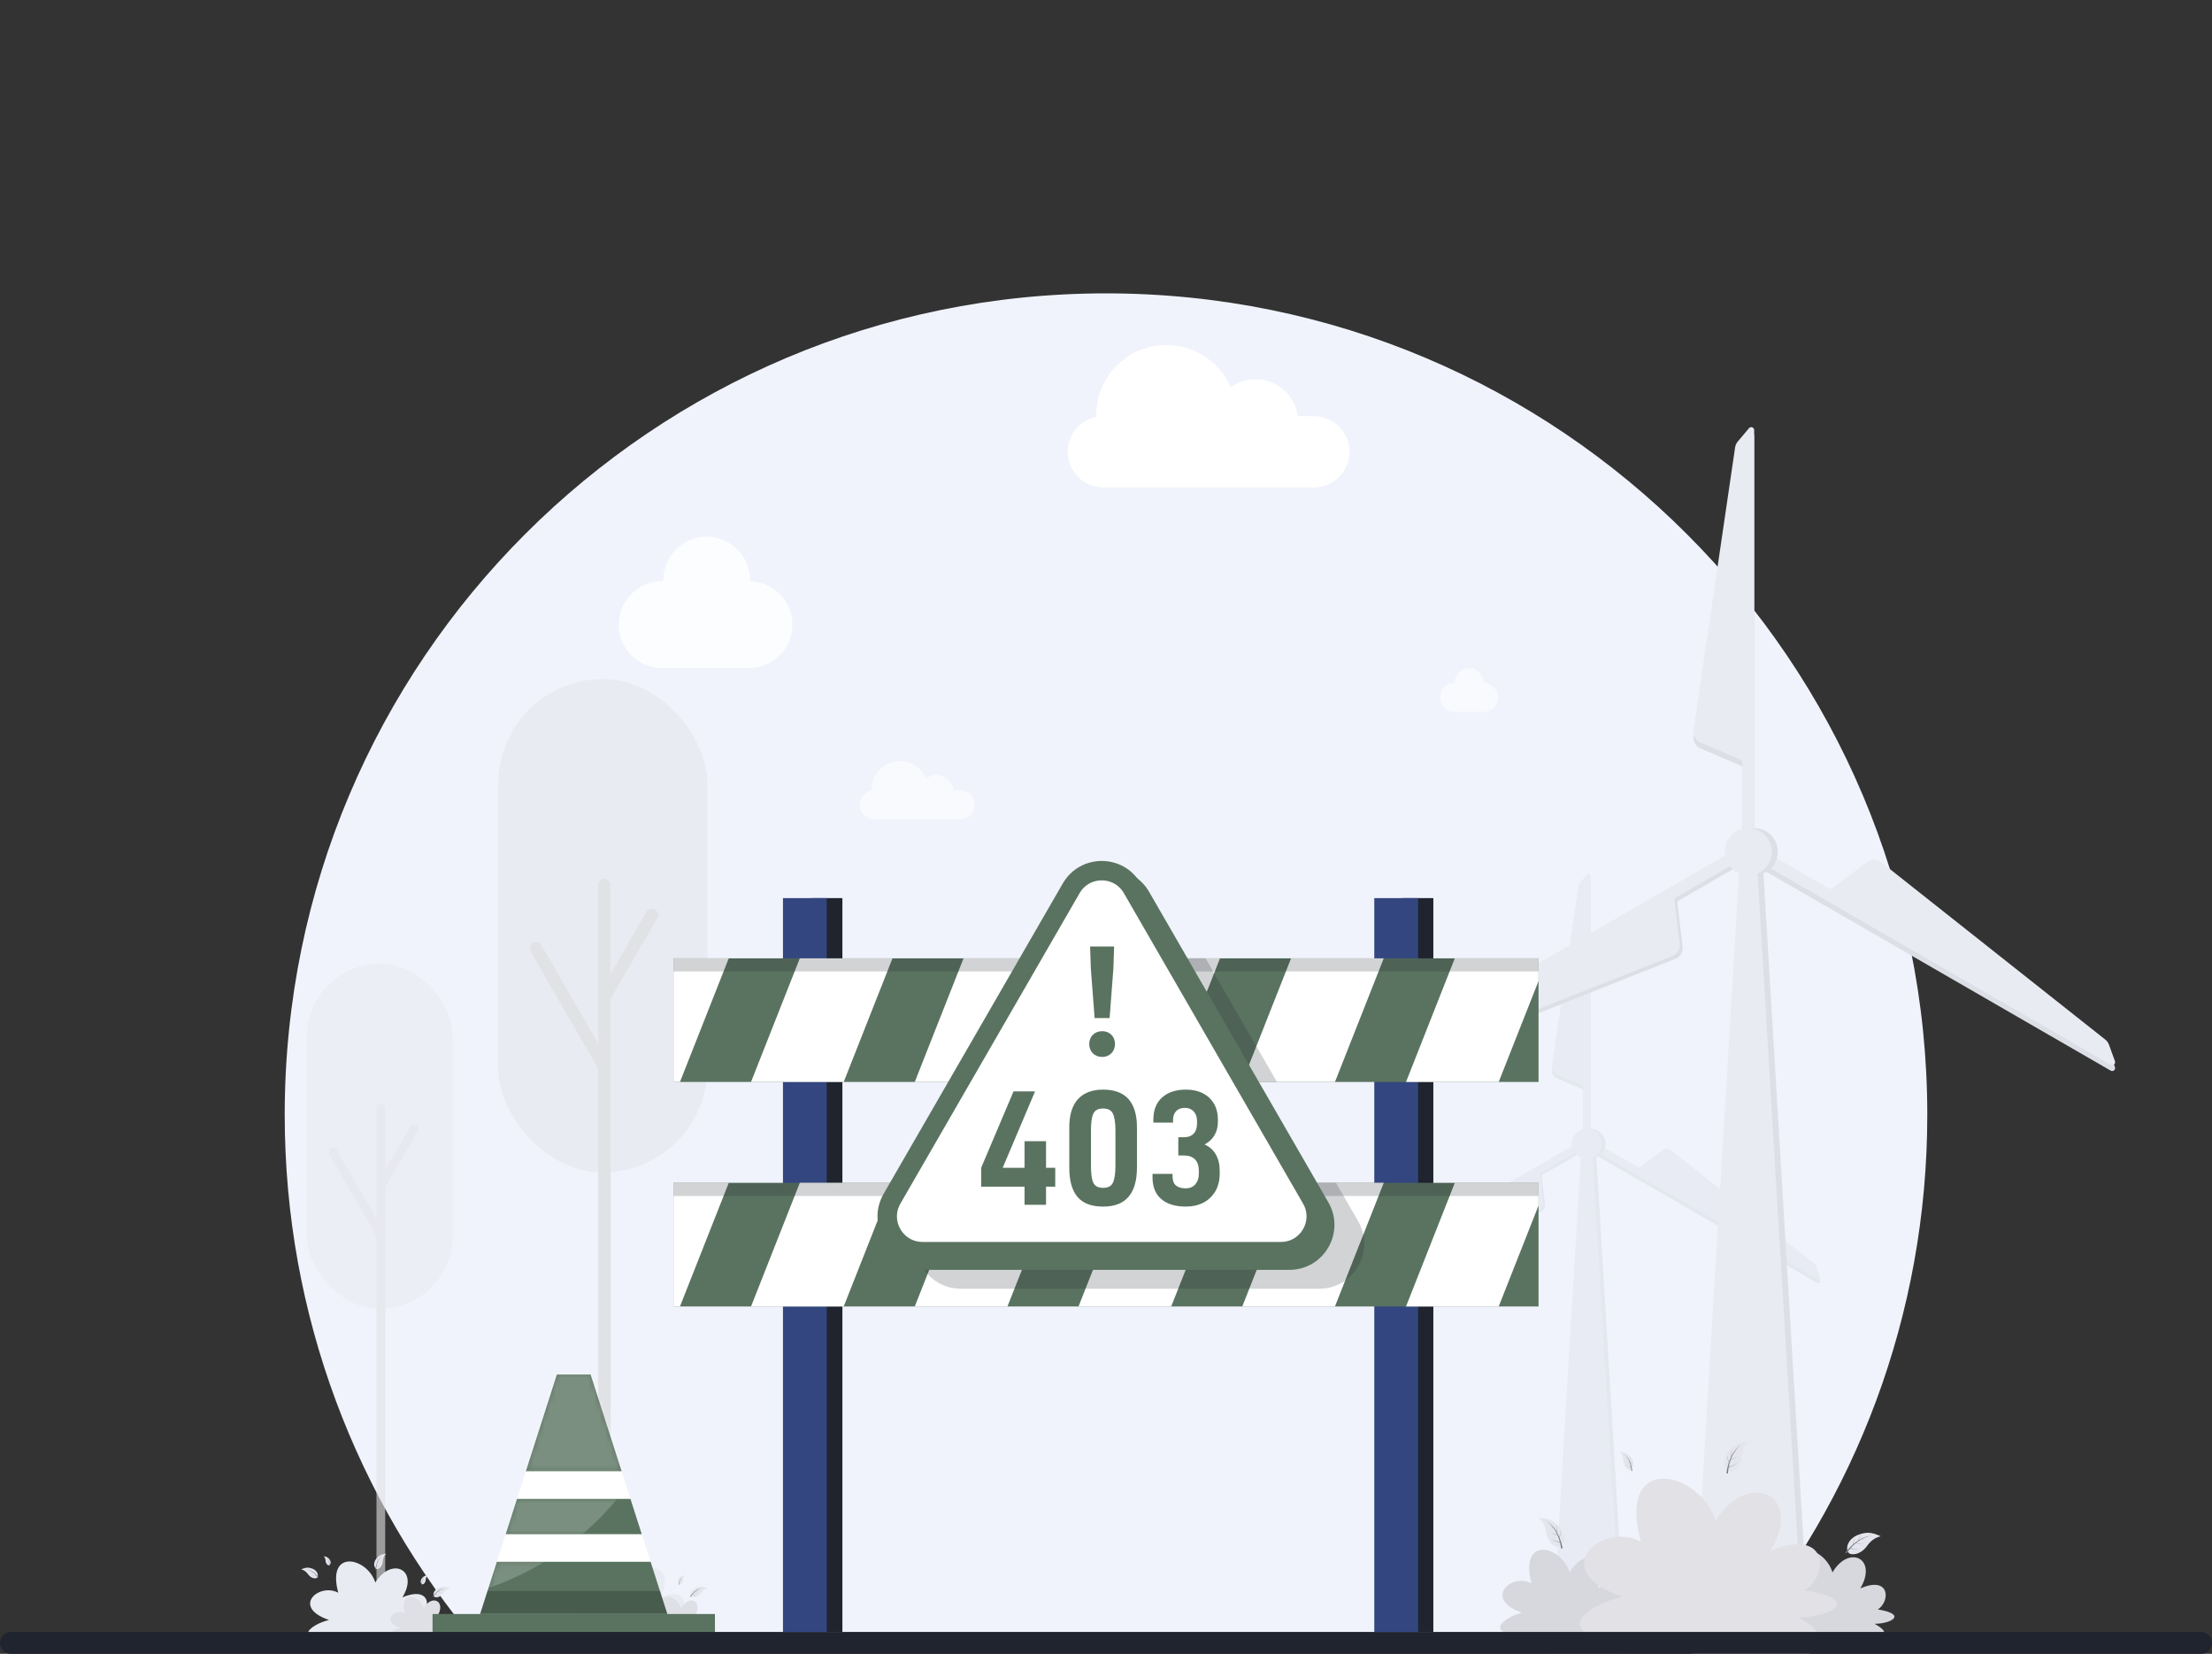 <svg width="404" height="302" viewBox="0 0 404 302" fill="none" xmlns="http://www.w3.org/2000/svg">
<rect x="0" y="0" width="404" height="302" fill="#333333" stroke="none"/>
<path fill-rule="evenodd" clip-rule="evenodd" d="M316.902 300C338.807 273.926 352 240.29 352 203.571C352 120.729 284.843 53.571 202 53.571C119.157 53.571 52 120.729 52 203.571C52 240.29 65.193 273.926 87.098 300H316.902Z" fill="#F0F3FC"/>
<g opacity="0.15">
<path fill-rule="evenodd" clip-rule="evenodd" d="M288.579 161.909C288.415 162.104 288.309 162.34 288.272 162.592L283.451 195.407C283.36 196.022 283.695 196.62 284.266 196.865L288.579 198.713C288.646 198.742 288.713 198.765 288.78 198.782C288.963 198.829 289.119 198.979 289.119 199.168V209.291C289.119 209.669 289.425 209.976 289.804 209.976C290.182 209.976 290.488 209.669 290.488 209.291V197.464C290.488 197.461 290.488 197.457 290.488 197.454L290.488 160.578C290.488 160.258 290.09 160.113 289.884 160.357L288.579 161.909Z" fill="#9D9FA4"/>
<path fill-rule="evenodd" clip-rule="evenodd" d="M288.579 161.224C288.415 161.419 288.309 161.655 288.272 161.907L283.451 194.722C283.36 195.337 283.695 195.935 284.266 196.18L288.579 198.028C288.646 198.057 288.713 198.08 288.78 198.097C288.963 198.145 289.119 198.294 289.119 198.483V208.606C289.119 208.984 289.425 209.291 289.804 209.291C290.182 209.291 290.488 208.984 290.488 208.606V196.779C290.488 196.776 290.488 196.773 290.488 196.769L290.488 159.893C290.488 159.573 290.09 159.428 289.884 159.672L288.579 161.224Z" fill="#BCBEC4"/>
<path fill-rule="evenodd" clip-rule="evenodd" d="M249.747 233.608C249.998 233.652 250.256 233.626 250.492 233.533L281.321 221.3C281.899 221.071 282.25 220.482 282.176 219.865L281.621 215.206C281.612 215.134 281.598 215.064 281.58 214.997C281.529 214.815 281.581 214.606 281.744 214.511L290.511 209.45C290.839 209.261 290.951 208.842 290.762 208.514C290.573 208.187 290.154 208.074 289.826 208.263L279.582 214.178C279.58 214.179 279.578 214.18 279.576 214.182L273.219 217.851L247.64 232.62C247.363 232.78 247.436 233.198 247.751 233.254L249.747 233.608Z" fill="#9D9FA4"/>
<path fill-rule="evenodd" clip-rule="evenodd" d="M249.405 233.266C249.655 233.31 249.913 233.284 250.149 233.19L280.979 220.958C281.556 220.729 281.907 220.139 281.834 219.522L281.278 214.863C281.269 214.791 281.256 214.722 281.237 214.655C281.187 214.473 281.238 214.263 281.402 214.169L290.169 209.107C290.496 208.918 290.608 208.499 290.419 208.172C290.23 207.844 289.811 207.732 289.484 207.921L279.24 213.835C279.238 213.837 279.235 213.838 279.233 213.839L247.297 232.277C247.02 232.437 247.094 232.855 247.408 232.911L249.405 233.266Z" fill="#BCBEC4"/>
<path fill-rule="evenodd" clip-rule="evenodd" d="M331.7 231.956C331.614 231.717 331.462 231.507 331.263 231.349L305.255 210.766C304.767 210.381 304.082 210.372 303.584 210.744L299.827 213.555C299.769 213.598 299.715 213.645 299.667 213.694C299.534 213.829 299.327 213.889 299.163 213.795L290.397 208.733C290.069 208.544 289.65 208.656 289.461 208.984C289.272 209.311 289.384 209.73 289.712 209.919L299.955 215.833C299.958 215.835 299.96 215.836 299.962 215.838L331.898 234.276C332.175 234.436 332.501 234.163 332.392 233.863L331.7 231.956Z" fill="#9D9FA4"/>
<path fill-rule="evenodd" clip-rule="evenodd" d="M331.7 231.272C331.614 231.033 331.462 230.822 331.263 230.665L305.255 210.082C304.767 209.696 304.082 209.687 303.584 210.059L299.827 212.87C299.769 212.913 299.715 212.96 299.667 213.009C299.534 213.144 299.327 213.204 299.163 213.11L290.397 208.048C290.069 207.859 289.65 207.971 289.461 208.299C289.272 208.627 289.384 209.045 289.712 209.235L299.955 215.148C299.957 215.15 299.96 215.151 299.962 215.153L331.898 233.591C332.175 233.751 332.501 233.478 332.392 233.178L331.7 231.272Z" fill="#BCBEC4"/>
<path fill-rule="evenodd" clip-rule="evenodd" d="M291.564 211.38C292.542 210.962 293.228 209.991 293.228 208.859C293.228 207.346 292.001 206.12 290.488 206.12C288.976 206.12 287.749 207.346 287.749 208.859C287.749 209.991 288.435 210.961 289.413 211.38L283.982 302H296.995L291.564 211.38Z" fill="#9D9FA4"/>
<path fill-rule="evenodd" clip-rule="evenodd" d="M290.879 211.38C291.857 210.961 292.543 209.991 292.543 208.859C292.543 207.346 291.317 206.12 289.804 206.12C288.291 206.12 287.064 207.346 287.064 208.859C287.064 209.991 287.75 210.961 288.728 211.38L283.297 302H296.31L290.879 211.38Z" fill="#BCBEC4"/>
</g>
<g opacity="0.6">
<rect x="56" y="176" width="26.714" height="62.997" rx="13.357" fill="#E9EBF2"/>
<rect x="68.759" y="201.518" width="1.595" height="98.482" rx="0.797" fill="#E1E2E5"/>
<rect x="75.338" y="205.019" width="1.595" height="13.443" rx="0.797" transform="rotate(30 75.338 205.019)" fill="#E1E2E5"/>
<rect width="1.595" height="18.913" rx="0.797" transform="matrix(0.866 -0.5 -0.5 -0.866 69.201 226.49)" fill="#E1E2E5"/>
</g>
<rect x="91" y="124" width="38.199" height="90.082" rx="19.1" fill="#E9EBF2"/>
<rect x="109.245" y="160.489" width="2.281" height="140.825" rx="1.14" fill="#E1E2E5"/>
<rect x="118.653" y="165.496" width="2.281" height="19.223" rx="1.14" transform="rotate(30 118.653 165.496)" fill="#E1E2E5"/>
<rect width="2.281" height="27.044" rx="1.14" transform="matrix(0.866 -0.5 -0.5 -0.866 109.877 196.198)" fill="#E1E2E5"/>
<path opacity="0.8" fill-rule="evenodd" clip-rule="evenodd" d="M137 105.932C137 106.001 136.999 106.07 136.997 106.138C141.285 106.245 144.729 109.754 144.729 114.068C144.729 118.381 141.287 121.89 137 121.997V122H136.804C136.802 122 136.799 122 136.797 122C136.794 122 136.791 122 136.789 122H121.136V121.997C121.068 121.999 121 122 120.932 122C116.551 122 113 118.449 113 114.068C113 109.687 116.551 106.136 120.932 106.136C121.001 106.136 121.07 106.136 121.138 106.138C121.136 106.07 121.136 106.001 121.136 105.932C121.136 101.551 124.687 98 129.068 98C133.449 98 137 101.551 137 105.932Z" fill="white"/>
<path opacity="0.6" fill-rule="evenodd" clip-rule="evenodd" d="M271 124.644C271 124.667 271 124.69 270.999 124.713C272.428 124.748 273.576 125.918 273.576 127.356C273.576 128.794 272.429 129.963 271 129.999V130H270.935C270.934 130 270.933 130 270.932 130C270.931 130 270.93 130 270.929 130H265.712V129.999C265.689 130 265.667 130 265.644 130C264.184 130 263 128.816 263 127.356C263 125.896 264.184 124.712 265.644 124.712C265.667 124.712 265.69 124.712 265.713 124.713C265.712 124.69 265.712 124.667 265.712 124.644C265.712 123.184 266.896 122 268.356 122C269.816 122 271 123.184 271 124.644Z" fill="white"/>
<path fill-rule="evenodd" clip-rule="evenodd" d="M200.2 75.828C200.2 68.743 205.943 63 213.028 63C218.286 63 222.804 66.163 224.786 70.689C226.061 69.788 227.617 69.258 229.298 69.258C233.252 69.258 236.52 72.191 237.046 76H239.98C243.57 76 246.48 78.91 246.48 82.5C246.48 86.09 243.57 89 239.98 89H201.5C197.91 89 195 86.09 195 82.5C195 79.354 197.235 76.73 200.203 76.129C200.201 76.029 200.2 75.929 200.2 75.828Z" fill="white"/>
<path opacity="0.6" fill-rule="evenodd" clip-rule="evenodd" d="M159.121 144.233C159.121 141.343 161.464 139 164.354 139C166.499 139 168.342 140.29 169.15 142.137C169.67 141.769 170.305 141.553 170.991 141.553C172.604 141.553 173.937 142.749 174.152 144.303H175.348C176.813 144.303 178 145.49 178 146.955C178 148.419 176.813 149.606 175.348 149.606H159.652C158.187 149.606 157 148.419 157 146.955C157 145.671 157.912 144.601 159.123 144.356C159.122 144.315 159.121 144.274 159.121 144.233Z" fill="white"/>
<path fill-rule="evenodd" clip-rule="evenodd" d="M317.382 81.71C317.124 82.016 316.957 82.388 316.899 82.783L309.318 134.384C309.176 135.351 309.702 136.292 310.6 136.677L317.382 139.584C317.487 139.629 317.593 139.664 317.698 139.692C317.986 139.766 318.231 140.001 318.231 140.298V156.217C318.231 156.811 318.713 157.293 319.308 157.293C319.902 157.293 320.385 156.811 320.385 156.217V137.619C320.385 137.614 320.385 137.609 320.385 137.604L320.385 79.616C320.385 79.114 319.757 78.885 319.434 79.27L317.382 81.71Z" fill="#DCDFE6"/>
<path fill-rule="evenodd" clip-rule="evenodd" d="M317.382 80.633C317.124 80.939 316.957 81.311 316.899 81.706L309.318 133.307C309.176 134.274 309.702 135.215 310.6 135.6L317.382 138.507C317.487 138.552 317.593 138.588 317.698 138.615C317.986 138.69 318.231 138.924 318.231 139.221V155.14C318.231 155.734 318.713 156.217 319.308 156.217C319.902 156.217 320.385 155.734 320.385 155.14V136.542C320.385 136.537 320.385 136.532 320.385 136.527L320.385 78.54C320.385 78.037 319.757 77.808 319.434 78.193L317.382 80.633Z" fill="#E9EBF2"/>
<path fill-rule="evenodd" clip-rule="evenodd" d="M256.32 194.455C256.714 194.525 257.119 194.484 257.491 194.336L305.97 175.101C306.878 174.741 307.43 173.814 307.314 172.844L306.44 165.518C306.427 165.405 306.405 165.295 306.376 165.19C306.296 164.903 306.377 164.574 306.635 164.426L320.42 156.466C320.935 156.169 321.112 155.51 320.814 154.995C320.517 154.48 319.858 154.304 319.343 154.601L303.235 163.901C303.232 163.903 303.228 163.905 303.224 163.907L253.006 192.901C252.571 193.152 252.686 193.81 253.181 193.898L256.32 194.455Z" fill="#DCDFE6"/>
<path fill-rule="evenodd" clip-rule="evenodd" d="M255.782 193.916C256.175 193.986 256.581 193.945 256.952 193.798L305.431 174.563C306.339 174.203 306.891 173.276 306.775 172.306L305.902 164.979C305.888 164.866 305.866 164.757 305.837 164.651C305.758 164.365 305.839 164.036 306.096 163.887L319.882 155.928C320.397 155.631 320.573 154.972 320.276 154.457C319.979 153.942 319.32 153.765 318.805 154.063L302.697 163.363C302.693 163.365 302.69 163.367 302.686 163.369L252.467 192.363C252.032 192.614 252.148 193.271 252.642 193.359L255.782 193.916Z" fill="#E9EBF2"/>
<path fill-rule="evenodd" clip-rule="evenodd" d="M385.189 191.858C385.053 191.482 384.815 191.152 384.501 190.903L343.604 158.537C342.838 157.931 341.76 157.916 340.977 158.502L335.069 162.922C334.978 162.99 334.894 163.063 334.817 163.141C334.609 163.353 334.283 163.448 334.026 163.299L320.24 155.34C319.725 155.043 319.067 155.219 318.769 155.734C318.472 156.249 318.648 156.908 319.163 157.205L335.27 166.504C335.274 166.507 335.278 166.509 335.282 166.512L385.501 195.505C385.936 195.756 386.448 195.328 386.276 194.855L385.189 191.858Z" fill="#DCDFE6"/>
<path fill-rule="evenodd" clip-rule="evenodd" d="M385.189 190.781C385.053 190.405 384.815 190.075 384.501 189.827L343.604 157.46C342.838 156.854 341.76 156.839 340.977 157.425L335.069 161.845C334.978 161.913 334.894 161.986 334.817 162.064C334.609 162.276 334.283 162.371 334.026 162.222L320.24 154.263C319.725 153.966 319.067 154.142 318.769 154.657C318.472 155.172 318.648 155.831 319.163 156.128L335.27 165.428C335.274 165.43 335.278 165.432 335.282 165.435L385.501 194.428C385.936 194.68 386.448 194.251 386.276 193.778L385.189 190.781Z" fill="#E9EBF2"/>
<path fill-rule="evenodd" clip-rule="evenodd" d="M322.076 159.501C323.614 158.844 324.692 157.317 324.692 155.538C324.692 153.159 322.764 151.231 320.385 151.231C318.006 151.231 316.077 153.159 316.077 155.538C316.077 157.317 317.155 158.844 318.693 159.501L310.154 302H330.615L322.076 159.501Z" fill="#DCDFE6"/>
<path fill-rule="evenodd" clip-rule="evenodd" d="M320.999 159.501C322.537 158.844 323.615 157.317 323.615 155.538C323.615 153.159 321.687 151.231 319.308 151.231C316.929 151.231 315 153.159 315 155.538C315 157.317 316.078 158.844 317.616 159.501L309.077 302H329.538L320.999 159.501Z" fill="#E9EBF2"/>
<path d="M340.906 299H329.967C317.293 299 322.761 295.234 325.968 294.503C318.801 291.947 324.082 287.131 327.704 289.14C325.441 280.375 333.174 282.201 334.683 287.131C337.7 282.019 342.981 284.575 339.775 290.053C345.244 287.679 345.244 292.427 342.981 293.887C348.45 294.8 345.394 296.512 342.376 296.512C345.96 298.52 343.319 299 340.906 299Z" fill="#D7D8DE"/>
<path d="M292.906 299H281.967C269.293 299 274.761 295.234 277.968 294.503C270.801 291.947 276.082 287.131 279.704 289.14C277.441 280.375 285.174 282.201 286.683 287.131C289.7 282.019 294.981 284.575 291.775 290.053C297.244 287.679 297.244 292.427 294.981 293.887C300.45 294.8 297.394 296.512 294.376 296.512C297.96 298.52 295.319 299 292.906 299Z" fill="#D7D8DE"/>
<path d="M325.538 300H304.116C279.296 300 290.004 292.938 296.283 291.569C282.248 286.776 292.59 277.746 299.684 281.512C295.252 265.079 310.395 268.503 313.35 277.746C319.259 268.16 329.601 272.953 323.322 283.224C334.033 278.774 334.033 287.675 329.601 290.414C340.312 292.126 334.326 295.335 328.416 295.335C335.434 299.101 330.263 300 325.538 300Z" fill="#E1E1E6"/>
<path d="M282.403 279.831C282.26 278.833 281.842 277.83 280.992 277.143C282.981 277.205 283.738 277.746 284.561 278.553C286.552 280.504 285.486 282.886 284.318 282.504C283.151 282.123 282.552 280.865 282.403 279.831Z" fill="#E5E6ED"/>
<path d="M282.247 277.672C284.329 278.69 285.117 281.384 285.398 282.717L285.133 282.784C284.777 279.991 283.372 278.235 282.247 277.672C282.212 277.654 282.175 277.637 282.138 277.621C282.174 277.636 282.211 277.653 282.247 277.672Z" fill="#727785"/>
<path d="M284.141 278.4C284.484 278.829 284.38 279.487 284.306 279.802L284.242 279.789C284.449 279.154 284.325 278.635 284.141 278.4C284.135 278.392 284.129 278.385 284.123 278.378C284.129 278.385 284.135 278.392 284.141 278.4Z" fill="#727785"/>
<path d="M283.137 278.774C283.308 279.023 283.65 279.076 283.817 279.089L283.819 279.054C283.474 279.058 283.23 278.908 283.137 278.774C283.134 278.77 283.131 278.765 283.128 278.761C283.131 278.765 283.134 278.77 283.137 278.774Z" fill="#727785"/>
<path d="M284.96 279.39C285.181 279.894 284.911 280.503 284.758 280.787L284.7 280.759C285.063 280.198 285.078 279.665 284.96 279.39C284.956 279.382 284.952 279.373 284.948 279.365C284.952 279.373 284.956 279.382 284.96 279.39Z" fill="#727785"/>
<path d="M283.24 279.721C283.546 280.177 284.205 280.276 284.528 280.3L284.535 280.235C283.867 280.241 283.409 279.967 283.24 279.721C283.235 279.713 283.23 279.705 283.225 279.697C283.23 279.705 283.235 279.713 283.24 279.721Z" fill="#727785"/>
<path d="M283.228 280.768C283.655 281.433 284.542 281.599 284.975 281.644L284.982 281.552C284.087 281.536 283.463 281.127 283.228 280.768C283.22 280.757 283.213 280.745 283.206 280.734C283.213 280.745 283.22 280.757 283.228 280.768Z" fill="#727785"/>
<path d="M341.01 282.284C341.591 281.46 342.419 280.757 343.489 280.531C341.69 279.682 340.769 279.821 339.669 280.165C337.009 280.997 336.876 283.604 338.089 283.795C339.303 283.986 340.408 283.137 341.01 282.284Z" fill="#E5E6ED"/>
<path d="M342.13 280.432C339.814 280.393 337.887 282.434 337.031 283.494L337.237 283.674C338.823 281.348 340.872 280.422 342.13 280.432C342.17 280.432 342.211 280.434 342.251 280.436C342.212 280.433 342.171 280.432 342.13 280.432Z" fill="#727785"/>
<path d="M340.113 280.22C339.612 280.446 339.406 281.079 339.329 281.393L339.392 281.411C339.496 280.751 339.842 280.345 340.113 280.22C340.122 280.216 340.13 280.212 340.139 280.208C340.131 280.212 340.122 280.215 340.113 280.22Z" fill="#727785"/>
<path d="M340.837 281.01C340.572 281.154 340.243 281.046 340.089 280.981L340.103 280.949C340.408 281.109 340.693 281.087 340.837 281.01C340.842 281.007 340.847 281.004 340.851 281.002C340.847 281.004 340.842 281.007 340.837 281.01Z" fill="#727785"/>
<path d="M338.933 280.73C338.507 281.078 338.471 281.743 338.478 282.066L338.543 282.067C338.474 281.402 338.704 280.921 338.933 280.73C338.941 280.724 338.948 280.718 338.956 280.712C338.948 280.718 338.941 280.724 338.933 280.73Z" fill="#727785"/>
<path d="M340.315 281.805C339.834 282.073 339.203 281.862 338.905 281.736L338.928 281.675C339.52 281.984 340.053 281.948 340.315 281.805C340.323 281.801 340.331 281.796 340.339 281.791C340.332 281.796 340.323 281.801 340.315 281.805Z" fill="#727785"/>
<path d="M339.85 282.744C339.167 283.142 338.302 282.887 337.895 282.73L337.931 282.645C338.736 283.037 339.477 282.957 339.85 282.744C339.861 282.738 339.873 282.73 339.885 282.723C339.874 282.73 339.862 282.737 339.85 282.744Z" fill="#727785"/>
<path d="M318.101 265.924C318.171 264.918 318.516 263.888 319.313 263.14C317.334 263.346 316.619 263.942 315.856 264.806C314.012 266.896 315.249 269.195 316.386 268.729C317.522 268.264 318.029 266.965 318.101 265.924Z" fill="#E5E6ED"/>
<path d="M318.1 263.759C316.098 264.926 315.508 267.67 315.324 269.02L315.594 269.067C315.745 266.256 317.019 264.402 318.1 263.759C318.134 263.739 318.169 263.719 318.205 263.7C318.17 263.718 318.135 263.738 318.1 263.759Z" fill="#727785"/>
<path d="M316.264 264.623C315.953 265.076 316.105 265.725 316.202 266.033L316.265 266.016C316.012 265.397 316.098 264.87 316.264 264.623C316.27 264.615 316.275 264.607 316.281 264.599C316.275 264.607 316.27 264.615 316.264 264.623Z" fill="#727785"/>
<path d="M317.293 264.923C317.141 265.184 316.803 265.262 316.638 265.286L316.633 265.251C316.977 265.23 317.209 265.064 317.293 264.923C317.296 264.918 317.298 264.914 317.301 264.909C317.298 264.914 317.296 264.918 317.293 264.923Z" fill="#727785"/>
<path d="M315.519 265.67C315.335 266.188 315.649 266.776 315.822 267.049L315.878 267.016C315.475 266.484 315.422 265.953 315.519 265.67C315.523 265.661 315.526 265.652 315.529 265.644C315.526 265.652 315.523 265.661 315.519 265.67Z" fill="#727785"/>
<path d="M317.258 265.875C316.986 266.352 316.337 266.499 316.017 266.546L316.005 266.482C316.672 266.439 317.108 266.133 317.258 265.875C317.263 265.866 317.268 265.858 317.272 265.85C317.268 265.858 317.263 265.866 317.258 265.875Z" fill="#727785"/>
<path d="M317.347 266.919C316.969 267.612 316.097 267.842 315.668 267.919L315.654 267.828C316.546 267.746 317.139 267.293 317.347 266.919C317.354 266.907 317.36 266.895 317.366 266.882C317.36 266.894 317.354 266.906 317.347 266.919Z" fill="#727785"/>
<path d="M296.5 266.729C296.466 266.137 296.271 265.528 295.808 265.082C296.97 265.218 297.387 265.573 297.829 266.088C298.899 267.331 298.155 268.674 297.489 268.392C296.824 268.11 296.535 267.342 296.5 266.729Z" fill="#E5E6ED"/>
<path d="M296.517 265.455C297.686 266.156 298.013 267.775 298.112 268.571L297.953 268.597C297.884 266.941 297.148 265.842 296.517 265.455C296.497 265.443 296.476 265.431 296.456 265.42C296.476 265.431 296.496 265.443 296.517 265.455Z" fill="#727785"/>
<path d="M297.591 265.977C297.77 266.246 297.677 266.626 297.617 266.807L297.58 266.796C297.733 266.434 297.687 266.124 297.591 265.977C297.588 265.972 297.584 265.967 297.581 265.963C297.584 265.967 297.587 265.972 297.591 265.977Z" fill="#727785"/>
<path d="M296.983 266.146C297.071 266.3 297.269 266.349 297.366 266.364L297.369 266.344C297.167 266.329 297.031 266.229 296.983 266.146C296.982 266.143 296.98 266.14 296.979 266.138C296.98 266.14 296.982 266.143 296.983 266.146Z" fill="#727785"/>
<path d="M298.021 266.598C298.126 266.905 297.937 267.248 297.833 267.407L297.8 267.388C298.041 267.077 298.076 266.765 298.021 266.598C298.019 266.593 298.018 266.588 298.016 266.583C298.018 266.588 298.019 266.593 298.021 266.598Z" fill="#727785"/>
<path d="M296.997 266.706C297.153 266.989 297.534 267.08 297.722 267.11L297.73 267.072C297.338 267.042 297.083 266.859 296.997 266.706C296.994 266.701 296.991 266.696 296.989 266.691C296.991 266.696 296.994 266.701 296.997 266.706Z" fill="#727785"/>
<path d="M296.937 267.32C297.154 267.73 297.666 267.872 297.917 267.92L297.926 267.867C297.402 267.812 297.057 267.541 296.937 267.32C296.933 267.312 296.929 267.305 296.926 267.298C296.929 267.305 296.933 267.312 296.937 267.32Z" fill="#727785"/>
<path d="M74.59 300H63.976C51.678 300 56.984 296.501 60.095 295.823C53.141 293.448 58.265 288.974 61.78 290.84C59.584 282.698 67.087 284.394 68.551 288.974C71.479 284.225 76.603 286.599 73.492 291.688C78.799 289.483 78.799 293.893 76.603 295.25C81.909 296.099 78.944 297.689 76.016 297.689C79.493 299.555 76.931 300 74.59 300Z" fill="#E9EBF2"/>
<path d="M80.476 299.505H75.056C68.777 299.505 71.486 297.639 73.075 297.277C69.524 296.01 72.14 293.624 73.935 294.619C72.814 290.277 76.645 291.181 77.393 293.624C78.888 291.091 81.504 292.358 79.916 295.072C82.626 293.896 82.626 296.248 81.504 296.971C84.214 297.424 82.7 298.272 81.204 298.272C82.98 299.267 81.672 299.505 80.476 299.505Z" fill="#DFE0E6"/>
<path d="M56.246 287.448C55.959 287.04 55.548 286.692 55.018 286.58C55.91 286.159 56.366 286.228 56.911 286.398C58.229 286.811 58.295 288.102 57.694 288.197C57.093 288.291 56.545 287.871 56.246 287.448Z" fill="#E5E6ED"/>
<path d="M55.691 286.531C56.839 286.511 57.794 287.523 58.218 288.048L58.116 288.137C57.33 286.984 56.315 286.526 55.691 286.531C55.672 286.531 55.652 286.532 55.632 286.532C55.651 286.531 55.671 286.531 55.691 286.531Z" fill="#727785"/>
<path d="M56.691 286.425C56.939 286.538 57.042 286.851 57.079 287.007L57.048 287.016C56.997 286.689 56.825 286.488 56.691 286.425C56.687 286.423 56.682 286.422 56.678 286.42C56.682 286.421 56.687 286.423 56.691 286.425Z" fill="#727785"/>
<path d="M56.332 286.817C56.464 286.888 56.627 286.835 56.703 286.802L56.696 286.787C56.545 286.866 56.404 286.855 56.332 286.817C56.33 286.816 56.328 286.814 56.325 286.813C56.328 286.814 56.33 286.815 56.332 286.817Z" fill="#727785"/>
<path d="M57.276 286.678C57.487 286.85 57.505 287.18 57.501 287.34L57.469 287.341C57.503 287.011 57.389 286.773 57.276 286.678C57.272 286.675 57.268 286.672 57.264 286.669C57.268 286.672 57.272 286.675 57.276 286.678Z" fill="#727785"/>
<path d="M56.591 287.211C56.829 287.344 57.142 287.239 57.289 287.177L57.278 287.147C56.985 287.3 56.721 287.282 56.591 287.211C56.587 287.209 56.583 287.206 56.579 287.204C56.583 287.206 56.587 287.209 56.591 287.211Z" fill="#727785"/>
<path d="M56.821 287.676C57.16 287.873 57.588 287.747 57.79 287.669L57.772 287.627C57.373 287.821 57.006 287.782 56.821 287.676C56.816 287.673 56.81 287.669 56.804 287.666C56.81 287.669 56.815 287.673 56.821 287.676Z" fill="#727785"/>
<path d="M80.979 290.916C81.266 290.508 81.677 290.16 82.207 290.048C81.315 289.627 80.859 289.696 80.314 289.867C78.996 290.279 78.93 291.571 79.531 291.665C80.133 291.759 80.68 291.339 80.979 290.916Z" fill="#E5E6ED"/>
<path d="M81.534 289.999C80.386 289.979 79.431 290.991 79.007 291.516L79.109 291.605C79.895 290.452 80.91 289.994 81.534 289.999C81.553 289.999 81.573 290 81.593 290.001C81.574 290 81.554 289.999 81.534 289.999Z" fill="#727785"/>
<path d="M80.534 289.894C80.286 290.006 80.184 290.32 80.146 290.475L80.177 290.484C80.228 290.157 80.4 289.956 80.534 289.894C80.538 289.892 80.543 289.89 80.547 289.888C80.543 289.89 80.538 289.892 80.534 289.894Z" fill="#727785"/>
<path d="M80.893 290.285C80.761 290.356 80.598 290.303 80.522 290.271L80.529 290.255C80.68 290.334 80.821 290.323 80.893 290.285C80.895 290.284 80.898 290.282 80.9 290.281C80.898 290.282 80.895 290.284 80.893 290.285Z" fill="#727785"/>
<path d="M79.95 290.146C79.739 290.319 79.721 290.648 79.724 290.808L79.756 290.809C79.722 290.48 79.836 290.241 79.95 290.146C79.953 290.143 79.957 290.14 79.961 290.138C79.957 290.14 79.953 290.143 79.95 290.146Z" fill="#727785"/>
<path d="M80.634 290.679C80.396 290.812 80.083 290.707 79.936 290.645L79.947 290.615C80.24 290.768 80.504 290.75 80.634 290.679C80.638 290.677 80.642 290.675 80.646 290.672C80.642 290.675 80.638 290.677 80.634 290.679Z" fill="#727785"/>
<path d="M80.404 291.145C80.065 291.341 79.637 291.215 79.435 291.138L79.453 291.095C79.852 291.29 80.219 291.25 80.404 291.145C80.409 291.141 80.415 291.138 80.421 291.134C80.415 291.138 80.41 291.141 80.404 291.145Z" fill="#727785"/>
<path d="M69.914 285.098C69.949 284.6 70.119 284.09 70.515 283.719C69.534 283.821 69.18 284.116 68.802 284.545C67.888 285.58 68.501 286.719 69.064 286.488C69.627 286.258 69.878 285.614 69.914 285.098Z" fill="#E5E6ED"/>
<path d="M69.913 284.026C68.921 284.604 68.629 285.964 68.538 286.632L68.671 286.656C68.747 285.263 69.378 284.345 69.913 284.026C69.93 284.016 69.948 284.006 69.965 283.997C69.948 284.006 69.931 284.015 69.913 284.026Z" fill="#727785"/>
<path d="M69.004 284.454C68.85 284.678 68.925 285 68.973 285.152L69.004 285.144C68.879 284.837 68.921 284.576 69.004 284.454C69.007 284.45 69.009 284.446 69.012 284.442C69.009 284.446 69.007 284.45 69.004 284.454Z" fill="#727785"/>
<path d="M69.514 284.603C69.438 284.732 69.271 284.77 69.189 284.783L69.187 284.765C69.357 284.755 69.472 284.672 69.514 284.603C69.515 284.6 69.516 284.598 69.517 284.596C69.516 284.598 69.515 284.6 69.514 284.603Z" fill="#727785"/>
<path d="M68.635 284.973C68.544 285.23 68.699 285.521 68.785 285.656L68.813 285.64C68.613 285.376 68.587 285.113 68.635 284.973C68.636 284.968 68.638 284.964 68.64 284.96C68.638 284.964 68.636 284.968 68.635 284.973Z" fill="#727785"/>
<path d="M69.496 285.074C69.362 285.311 69.04 285.383 68.881 285.407L68.875 285.375C69.206 285.354 69.422 285.202 69.496 285.074C69.499 285.07 69.501 285.066 69.503 285.062C69.501 285.066 69.499 285.07 69.496 285.074Z" fill="#727785"/>
<path d="M69.54 285.591C69.353 285.935 68.921 286.049 68.709 286.087L68.702 286.042C69.144 286.001 69.437 285.777 69.54 285.591C69.544 285.585 69.547 285.579 69.55 285.573C69.547 285.579 69.544 285.585 69.54 285.591Z" fill="#727785"/>
<path d="M59.466 285.002C59.449 284.708 59.352 284.407 59.123 284.186C59.699 284.253 59.905 284.429 60.124 284.684C60.654 285.3 60.285 285.966 59.956 285.826C59.626 285.686 59.483 285.306 59.466 285.002Z" fill="#E5E6ED"/>
<path d="M59.474 284.371C60.053 284.718 60.215 285.52 60.264 285.914L60.185 285.927C60.151 285.107 59.787 284.562 59.474 284.371C59.464 284.365 59.454 284.359 59.444 284.353C59.454 284.359 59.464 284.364 59.474 284.371Z" fill="#727785"/>
<path d="M60.006 284.629C60.095 284.762 60.048 284.951 60.019 285.04L60.001 285.035C60.077 284.856 60.054 284.702 60.006 284.629C60.004 284.627 60.003 284.625 60.001 284.622C60.003 284.625 60.004 284.627 60.006 284.629Z" fill="#727785"/>
<path d="M59.705 284.713C59.748 284.79 59.846 284.814 59.895 284.821L59.896 284.811C59.796 284.804 59.729 284.754 59.705 284.713C59.704 284.712 59.703 284.71 59.703 284.709C59.703 284.71 59.704 284.712 59.705 284.713Z" fill="#727785"/>
<path d="M60.219 284.937C60.271 285.089 60.178 285.259 60.126 285.338L60.11 285.328C60.229 285.174 60.247 285.02 60.219 284.937C60.218 284.935 60.218 284.932 60.217 284.929C60.218 284.932 60.218 284.935 60.219 284.937Z" fill="#727785"/>
<path d="M59.712 284.991C59.789 285.131 59.978 285.176 60.071 285.191L60.075 285.172C59.881 285.157 59.754 285.066 59.712 284.991C59.71 284.988 59.709 284.986 59.708 284.983C59.709 284.986 59.71 284.988 59.712 284.991Z" fill="#727785"/>
<path d="M59.682 285.295C59.79 285.498 60.043 285.568 60.168 285.592L60.172 285.566C59.913 285.539 59.741 285.404 59.682 285.295C59.68 285.291 59.678 285.287 59.676 285.284C59.678 285.287 59.68 285.291 59.682 285.295Z" fill="#727785"/>
<path d="M77.759 288.47C77.776 288.177 77.873 287.875 78.103 287.654C77.527 287.721 77.32 287.898 77.101 288.152C76.571 288.768 76.94 289.434 77.269 289.294C77.599 289.154 77.742 288.774 77.759 288.47Z" fill="#E5E6ED"/>
<path d="M77.751 287.839C77.172 288.186 77.01 288.988 76.961 289.383L77.04 289.395C77.074 288.575 77.438 288.03 77.751 287.839C77.761 287.833 77.771 287.827 77.782 287.821C77.772 287.827 77.761 287.833 77.751 287.839Z" fill="#727785"/>
<path d="M77.219 288.097C77.13 288.231 77.177 288.419 77.206 288.509L77.224 288.503C77.148 288.324 77.171 288.17 77.219 288.097C77.221 288.095 77.222 288.093 77.224 288.091C77.222 288.093 77.221 288.095 77.219 288.097Z" fill="#727785"/>
<path d="M77.52 288.181C77.477 288.258 77.379 288.282 77.331 288.289L77.329 288.279C77.429 288.272 77.496 288.223 77.52 288.181C77.521 288.18 77.522 288.179 77.522 288.177C77.522 288.179 77.521 288.18 77.52 288.181Z" fill="#727785"/>
<path d="M77.006 288.405C76.954 288.557 77.048 288.727 77.099 288.806L77.115 288.796C76.996 288.643 76.978 288.488 77.006 288.405C77.007 288.403 77.008 288.4 77.009 288.398C77.008 288.4 77.007 288.403 77.006 288.405Z" fill="#727785"/>
<path d="M77.513 288.459C77.436 288.599 77.247 288.644 77.154 288.659L77.15 288.64C77.344 288.625 77.471 288.534 77.513 288.459C77.515 288.456 77.516 288.454 77.517 288.451C77.516 288.454 77.515 288.456 77.513 288.459Z" fill="#727785"/>
<path d="M77.543 288.763C77.436 288.966 77.182 289.037 77.057 289.06L77.053 289.034C77.313 289.007 77.484 288.873 77.543 288.763C77.545 288.759 77.547 288.756 77.549 288.752C77.547 288.756 77.545 288.759 77.543 288.763Z" fill="#727785"/>
<path d="M121.59 300H110.976C98.678 300 103.984 296.501 107.095 295.823C100.141 293.448 105.265 288.974 108.78 290.84C106.584 282.698 114.087 284.394 115.551 288.974C118.479 284.225 123.603 286.599 120.492 291.688C125.799 289.483 125.799 293.893 123.603 295.25C128.909 296.099 125.943 297.689 123.016 297.689C126.493 299.555 123.931 300 121.59 300Z" fill="#E9EBF2"/>
<path d="M127.476 299.505H122.057C115.777 299.505 118.486 297.639 120.075 297.277C116.524 296.01 119.14 293.624 120.935 294.619C119.814 290.277 123.645 291.181 124.393 293.624C125.888 291.091 128.504 292.358 126.916 295.072C129.626 293.896 129.626 296.248 128.504 296.971C131.214 297.424 129.7 298.272 128.205 298.272C129.98 299.267 128.672 299.505 127.476 299.505Z" fill="#DFE0E6"/>
<path d="M103.247 287.448C102.959 287.04 102.548 286.692 102.018 286.58C102.91 286.159 103.366 286.228 103.911 286.398C105.229 286.811 105.295 288.102 104.694 288.197C104.093 288.291 103.545 287.871 103.247 287.448Z" fill="#E5E6ED"/>
<path d="M102.691 286.531C103.839 286.511 104.794 287.523 105.218 288.048L105.116 288.137C104.33 286.984 103.315 286.526 102.691 286.531C102.672 286.531 102.652 286.532 102.632 286.532C102.651 286.531 102.671 286.531 102.691 286.531Z" fill="#727785"/>
<path d="M103.691 286.425C103.939 286.538 104.042 286.851 104.079 287.007L104.048 287.016C103.997 286.689 103.825 286.488 103.691 286.425C103.687 286.423 103.682 286.422 103.678 286.42C103.682 286.421 103.687 286.423 103.691 286.425Z" fill="#727785"/>
<path d="M103.332 286.817C103.464 286.888 103.627 286.835 103.703 286.802L103.696 286.787C103.545 286.866 103.404 286.855 103.332 286.817C103.33 286.816 103.328 286.814 103.325 286.813C103.328 286.814 103.33 286.815 103.332 286.817Z" fill="#727785"/>
<path d="M104.276 286.678C104.487 286.85 104.505 287.18 104.501 287.34L104.469 287.341C104.503 287.011 104.389 286.773 104.276 286.678C104.272 286.675 104.268 286.672 104.264 286.669C104.268 286.672 104.272 286.675 104.276 286.678Z" fill="#727785"/>
<path d="M103.591 287.211C103.829 287.344 104.142 287.239 104.29 287.177L104.278 287.147C103.985 287.3 103.721 287.282 103.591 287.211C103.587 287.209 103.583 287.206 103.579 287.204C103.583 287.206 103.587 287.209 103.591 287.211Z" fill="#727785"/>
<path d="M103.821 287.676C104.16 287.873 104.588 287.747 104.79 287.669L104.772 287.627C104.373 287.821 104.006 287.782 103.821 287.676C103.816 287.673 103.81 287.669 103.804 287.666C103.81 287.669 103.815 287.673 103.821 287.676Z" fill="#727785"/>
<path d="M127.979 290.916C128.266 290.508 128.677 290.16 129.207 290.048C128.315 289.627 127.859 289.696 127.314 289.867C125.996 290.279 125.93 291.571 126.531 291.665C127.133 291.759 127.68 291.339 127.979 290.916Z" fill="#E5E6ED"/>
<path d="M128.534 289.999C127.386 289.979 126.431 290.991 126.007 291.516L126.109 291.605C126.895 290.452 127.91 289.994 128.534 289.999C128.554 289.999 128.573 290 128.593 290.001C128.574 290 128.554 289.999 128.534 289.999Z" fill="#727785"/>
<path d="M127.534 289.894C127.286 290.006 127.184 290.32 127.146 290.475L127.177 290.484C127.229 290.157 127.4 289.956 127.534 289.894C127.538 289.892 127.543 289.89 127.547 289.888C127.543 289.89 127.539 289.892 127.534 289.894Z" fill="#727785"/>
<path d="M127.893 290.285C127.762 290.356 127.598 290.303 127.522 290.271L127.529 290.255C127.68 290.334 127.821 290.323 127.893 290.285C127.895 290.284 127.898 290.282 127.9 290.281C127.898 290.282 127.895 290.284 127.893 290.285Z" fill="#727785"/>
<path d="M126.95 290.146C126.739 290.319 126.721 290.648 126.724 290.808L126.756 290.809C126.722 290.48 126.836 290.241 126.95 290.146C126.953 290.143 126.957 290.14 126.961 290.138C126.957 290.14 126.953 290.143 126.95 290.146Z" fill="#727785"/>
<path d="M127.634 290.679C127.396 290.812 127.083 290.707 126.936 290.645L126.947 290.615C127.24 290.768 127.504 290.75 127.634 290.679C127.638 290.677 127.642 290.675 127.646 290.672C127.642 290.675 127.638 290.677 127.634 290.679Z" fill="#727785"/>
<path d="M127.404 291.145C127.065 291.341 126.637 291.215 126.435 291.138L126.453 291.095C126.852 291.29 127.219 291.25 127.404 291.145C127.41 291.141 127.415 291.138 127.421 291.134C127.416 291.138 127.41 291.141 127.404 291.145Z" fill="#727785"/>
<path d="M116.914 285.098C116.949 284.6 117.119 284.09 117.515 283.719C116.534 283.821 116.18 284.116 115.802 284.545C114.888 285.58 115.501 286.719 116.064 286.488C116.627 286.258 116.878 285.614 116.914 285.098Z" fill="#E5E6ED"/>
<path d="M116.913 284.026C115.921 284.604 115.629 285.964 115.538 286.632L115.672 286.656C115.747 285.263 116.378 284.345 116.913 284.026C116.93 284.016 116.948 284.006 116.965 283.997C116.948 284.006 116.931 284.015 116.913 284.026Z" fill="#727785"/>
<path d="M116.004 284.454C115.85 284.678 115.925 285 115.973 285.152L116.004 285.144C115.879 284.837 115.921 284.576 116.004 284.454C116.006 284.45 116.009 284.446 116.012 284.442C116.009 284.446 116.007 284.45 116.004 284.454Z" fill="#727785"/>
<path d="M116.514 284.603C116.438 284.732 116.271 284.77 116.189 284.783L116.187 284.765C116.357 284.755 116.472 284.672 116.514 284.603C116.515 284.6 116.516 284.598 116.517 284.596C116.516 284.598 116.515 284.6 116.514 284.603Z" fill="#727785"/>
<path d="M115.635 284.973C115.544 285.23 115.699 285.521 115.785 285.656L115.813 285.64C115.613 285.376 115.587 285.113 115.635 284.973C115.636 284.968 115.638 284.964 115.64 284.96C115.638 284.964 115.636 284.968 115.635 284.973Z" fill="#727785"/>
<path d="M116.496 285.074C116.362 285.311 116.04 285.383 115.881 285.407L115.875 285.375C116.206 285.354 116.422 285.202 116.496 285.074C116.499 285.07 116.501 285.066 116.503 285.062C116.501 285.066 116.499 285.07 116.496 285.074Z" fill="#727785"/>
<path d="M116.54 285.591C116.353 285.935 115.921 286.049 115.709 286.087L115.702 286.042C116.143 286.001 116.437 285.777 116.54 285.591C116.544 285.585 116.547 285.579 116.55 285.573C116.547 285.579 116.544 285.585 116.54 285.591Z" fill="#727785"/>
<path d="M106.466 285.002C106.449 284.708 106.352 284.407 106.122 284.186C106.699 284.253 106.905 284.429 107.124 284.684C107.654 285.3 107.285 285.966 106.956 285.826C106.626 285.686 106.483 285.306 106.466 285.002Z" fill="#E5E6ED"/>
<path d="M106.474 284.371C107.053 284.718 107.215 285.52 107.264 285.914L107.185 285.927C107.151 285.107 106.787 284.562 106.474 284.371C106.464 284.365 106.454 284.359 106.444 284.353C106.454 284.359 106.464 284.364 106.474 284.371Z" fill="#727785"/>
<path d="M107.006 284.629C107.095 284.762 107.049 284.951 107.019 285.04L107.001 285.035C107.077 284.856 107.054 284.702 107.006 284.629C107.004 284.627 107.003 284.625 107.001 284.622C107.003 284.625 107.004 284.627 107.006 284.629Z" fill="#727785"/>
<path d="M106.705 284.713C106.748 284.79 106.846 284.814 106.895 284.821L106.896 284.811C106.796 284.804 106.729 284.754 106.705 284.713C106.704 284.712 106.703 284.71 106.703 284.709C106.703 284.71 106.704 284.712 106.705 284.713Z" fill="#727785"/>
<path d="M107.219 284.937C107.271 285.089 107.178 285.259 107.126 285.338L107.11 285.328C107.229 285.174 107.247 285.02 107.219 284.937C107.218 284.935 107.217 284.932 107.216 284.929C107.217 284.932 107.218 284.935 107.219 284.937Z" fill="#727785"/>
<path d="M106.712 284.991C106.789 285.131 106.978 285.176 107.071 285.191L107.075 285.172C106.881 285.157 106.754 285.066 106.712 284.991C106.71 284.988 106.709 284.986 106.708 284.983C106.709 284.986 106.71 284.988 106.712 284.991Z" fill="#727785"/>
<path d="M106.682 285.295C106.79 285.498 107.043 285.568 107.168 285.592L107.172 285.566C106.913 285.539 106.741 285.404 106.682 285.295C106.68 285.291 106.678 285.287 106.677 285.284C106.678 285.287 106.68 285.291 106.682 285.295Z" fill="#727785"/>
<path d="M124.759 288.47C124.776 288.177 124.873 287.875 125.103 287.654C124.527 287.721 124.32 287.898 124.101 288.152C123.571 288.768 123.94 289.434 124.269 289.294C124.599 289.154 124.742 288.774 124.759 288.47Z" fill="#E5E6ED"/>
<path d="M124.751 287.839C124.172 288.186 124.01 288.988 123.961 289.383L124.04 289.395C124.074 288.575 124.438 288.03 124.751 287.839C124.761 287.833 124.771 287.827 124.782 287.821C124.771 287.827 124.761 287.833 124.751 287.839Z" fill="#727785"/>
<path d="M124.219 288.097C124.13 288.231 124.177 288.419 124.206 288.509L124.224 288.503C124.149 288.324 124.172 288.17 124.219 288.097C124.221 288.095 124.222 288.093 124.224 288.091C124.222 288.093 124.221 288.095 124.219 288.097Z" fill="#727785"/>
<path d="M124.52 288.181C124.477 288.258 124.379 288.282 124.33 288.289L124.329 288.279C124.429 288.272 124.496 288.223 124.52 288.181C124.521 288.18 124.522 288.179 124.522 288.177C124.522 288.179 124.521 288.18 124.52 288.181Z" fill="#727785"/>
<path d="M124.006 288.405C123.954 288.557 124.048 288.727 124.099 288.806L124.115 288.796C123.996 288.643 123.979 288.488 124.006 288.405C124.007 288.403 124.008 288.4 124.009 288.398C124.008 288.4 124.007 288.403 124.006 288.405Z" fill="#727785"/>
<path d="M124.514 288.459C124.436 288.599 124.247 288.644 124.154 288.659L124.15 288.64C124.344 288.625 124.471 288.534 124.514 288.459C124.515 288.456 124.516 288.454 124.517 288.451C124.516 288.454 124.515 288.456 124.514 288.459Z" fill="#727785"/>
<path d="M124.543 288.763C124.435 288.966 124.182 289.037 124.057 289.06L124.053 289.034C124.313 289.007 124.484 288.873 124.543 288.763C124.545 288.759 124.547 288.756 124.549 288.752C124.547 288.756 124.545 288.759 124.543 288.763Z" fill="#727785"/>
<path d="M101.705 251H107.872L121.887 294.728H87.689L101.705 251Z" fill="white"/>
<path fill-rule="evenodd" clip-rule="evenodd" d="M101.705 251H107.872L113.532 268.659H96.045L101.705 251ZM94.428 273.705L92.361 280.152H117.215L115.149 273.705H94.428ZM90.744 285.197H118.832L121.887 294.728H87.689L90.744 285.197Z" fill="#5A7360"/>
<rect x="79" y="294.728" width="51.577" height="3.924" fill="#5A7360"/>
<path fill-rule="evenodd" clip-rule="evenodd" d="M87.689 294.728L89.037 290.523H120.539L121.887 294.728L87.689 294.728Z" fill="black" fill-opacity="0.2"/>
<mask id="mask0_102_7" style="mask-type:alpha" maskUnits="userSpaceOnUse" x="79" y="251" width="52" height="48">
<path fill-rule="evenodd" clip-rule="evenodd" d="M101.705 251H107.872L113.532 268.659H96.045L101.705 251ZM94.428 273.705L92.361 280.152H117.215L115.149 273.705H94.428ZM90.744 285.197H118.832L121.887 294.728H87.689L90.744 285.197Z" fill="#2F63FF"/>
<rect x="79" y="294.728" width="51.577" height="3.924" fill="#2F63FF"/>
<path fill-rule="evenodd" clip-rule="evenodd" d="M87.689 294.728L89.037 290.523H120.539L121.887 294.728L87.689 294.728Z" fill="black" fill-opacity="0.2"/>
</mask>
<g mask="url(#mask0_102_7)">
<circle cx="72.273" cy="240.348" r="52.417" fill="white" fill-opacity="0.2"/>
</g>
<path d="M2 300H402" stroke="#20242E" stroke-width="4" stroke-linecap="round" stroke-linejoin="round"/>
<rect x="148.214" y="164" width="5.643" height="134" fill="#20242E"/>
<rect x="143" y="164" width="8" height="134" fill="#334680"/>
<rect x="256.143" y="164" width="5.643" height="134" fill="#20242E"/>
<rect x="251" y="164" width="8" height="134" fill="#334680"/>
<rect x="123" y="175" width="158" height="22.571" fill="#5A7360"/>
<path fill-rule="evenodd" clip-rule="evenodd" d="M281 179.138V175H265.705L256.795 197.571H273.724L281 179.138ZM235.798 175H252.726L243.817 197.571H226.888L235.798 175ZM222.819 175H205.891L196.981 197.571H213.909L222.819 175ZM175.983 175H192.912L184.002 197.571H167.074L175.983 175ZM163.005 175H146.076L137.167 197.571H154.095L163.005 175ZM123 175H133.098L124.188 197.571H123V175Z" fill="white"/>
<path opacity="0.2" fill-rule="evenodd" clip-rule="evenodd" d="M185.22 197.571L198.252 175H220.191L233.223 197.571H185.22Z" fill="#20242E"/>
<rect opacity="0.2" x="123" y="175" width="158" height="2.39" fill="#20242E"/>
<rect x="123" y="216" width="158" height="22.571" fill="#5A7360"/>
<path fill-rule="evenodd" clip-rule="evenodd" d="M281 220.138V216H265.705L256.795 238.571H273.724L281 220.138ZM235.798 216H252.726L243.817 238.571H226.888L235.798 216ZM222.819 216H205.891L196.981 238.571H213.909L222.819 216ZM175.983 216H192.912L184.002 238.571H167.074L175.983 216ZM163.005 216H146.076L137.167 238.571H154.095L163.005 216ZM123 216H133.098L124.188 238.571H123V216Z" fill="white"/>
<path opacity="0.2" fill-rule="evenodd" clip-rule="evenodd" d="M244.017 216L248.063 223.009C251.226 228.486 247.273 235.332 240.949 235.332H175.494C169.169 235.332 165.217 228.486 168.379 223.009L172.426 216H244.017Z" fill="#20242E"/>
<rect opacity="0.2" x="123" y="216" width="158" height="2.39" fill="#20242E"/>
<path d="M195.656 162.872C198.818 157.395 206.723 157.395 209.885 162.872L242.613 219.558C245.775 225.035 241.822 231.881 235.498 231.881H170.043C163.719 231.881 159.766 225.035 162.928 219.558L195.656 162.872Z" fill="#5A7360"/>
<path d="M206.8 162.21L239.527 218.896C242.006 223.19 238.907 228.558 233.949 228.558H168.494C163.535 228.558 160.436 223.19 162.915 218.896L195.643 162.21C198.122 157.916 204.32 157.916 206.8 162.21Z" fill="white" stroke="#5A7360" stroke-width="3.548"/>
<path d="M192.73 216.7V213.25H191.05V208.39H187.12V213.25H183.13L189.04 199.3H185.11L179.2 213.25V216.7H187.12V220H191.05V216.7H192.73ZM196.795 218.56C197.815 219.76 199.375 220.33 201.475 220.33C203.575 220.33 205.105 219.73 206.125 218.53C207.145 217.33 207.655 215.56 207.655 213.19V205.87C207.655 203.59 207.145 201.88 206.125 200.71C205.105 199.57 203.575 198.97 201.475 198.97C199.435 198.97 197.905 199.57 196.855 200.74C195.805 201.91 195.295 203.62 195.295 205.87V213.19C195.295 215.59 195.775 217.36 196.795 218.56ZM203.245 216.01C202.945 216.61 202.345 216.91 201.475 216.91C200.605 216.91 200.005 216.61 199.705 216.01C199.405 215.41 199.255 214.36 199.255 212.86V206.44C199.255 204.97 199.405 203.92 199.705 203.32C200.005 202.72 200.575 202.42 201.475 202.42C202.345 202.42 202.945 202.72 203.245 203.32C203.545 203.92 203.725 204.97 203.725 206.44V212.86C203.725 214.36 203.545 215.41 203.245 216.01ZM212.087 218.95C213.167 219.88 214.667 220.33 216.617 220.33C217.787 220.33 218.837 220.09 219.797 219.61C220.727 219.13 221.447 218.41 221.987 217.51C222.497 216.61 222.767 215.56 222.767 214.33V213.76C222.767 212.62 222.527 211.63 222.047 210.79C221.567 209.98 220.907 209.38 220.007 208.99C220.787 208.57 221.387 208.03 221.807 207.31C222.227 206.59 222.437 205.78 222.437 204.88V204.43C222.437 202.78 221.897 201.46 220.877 200.47C219.827 199.48 218.387 198.97 216.587 198.97C214.727 198.97 213.257 199.48 212.207 200.44C211.157 201.4 210.647 202.75 210.647 204.49V205H214.247V204.49C214.247 203.83 214.427 203.29 214.817 202.9C215.177 202.51 215.717 202.3 216.437 202.3C217.097 202.3 217.637 202.54 218.027 202.96C218.417 203.38 218.627 203.98 218.627 204.73V205.18C218.627 205.96 218.417 206.59 217.997 207.01C217.577 207.46 216.977 207.67 216.227 207.67H215.207V211H216.257C217.127 211 217.787 211.24 218.267 211.72C218.717 212.2 218.957 212.89 218.957 213.79V214.33C218.957 215.17 218.717 215.8 218.297 216.28C217.877 216.76 217.277 217 216.557 217C215.777 217 215.177 216.82 214.757 216.46C214.337 216.1 214.157 215.53 214.157 214.81V214.36H210.497V214.99C210.497 216.7 211.007 218.02 212.087 218.95Z" fill="#5A7360"/>
<path d="M199.92 185.902H202.66L203.352 176.801L203.485 172.836H199.095L199.228 176.801L199.92 185.902ZM201.303 193.007C202.634 193.007 203.645 192.022 203.645 190.638C203.645 189.255 202.634 188.297 201.303 188.297C199.946 188.297 198.935 189.255 198.935 190.638C198.935 192.022 199.92 193.007 201.303 193.007Z" fill="#5A7360"/>
</svg>
